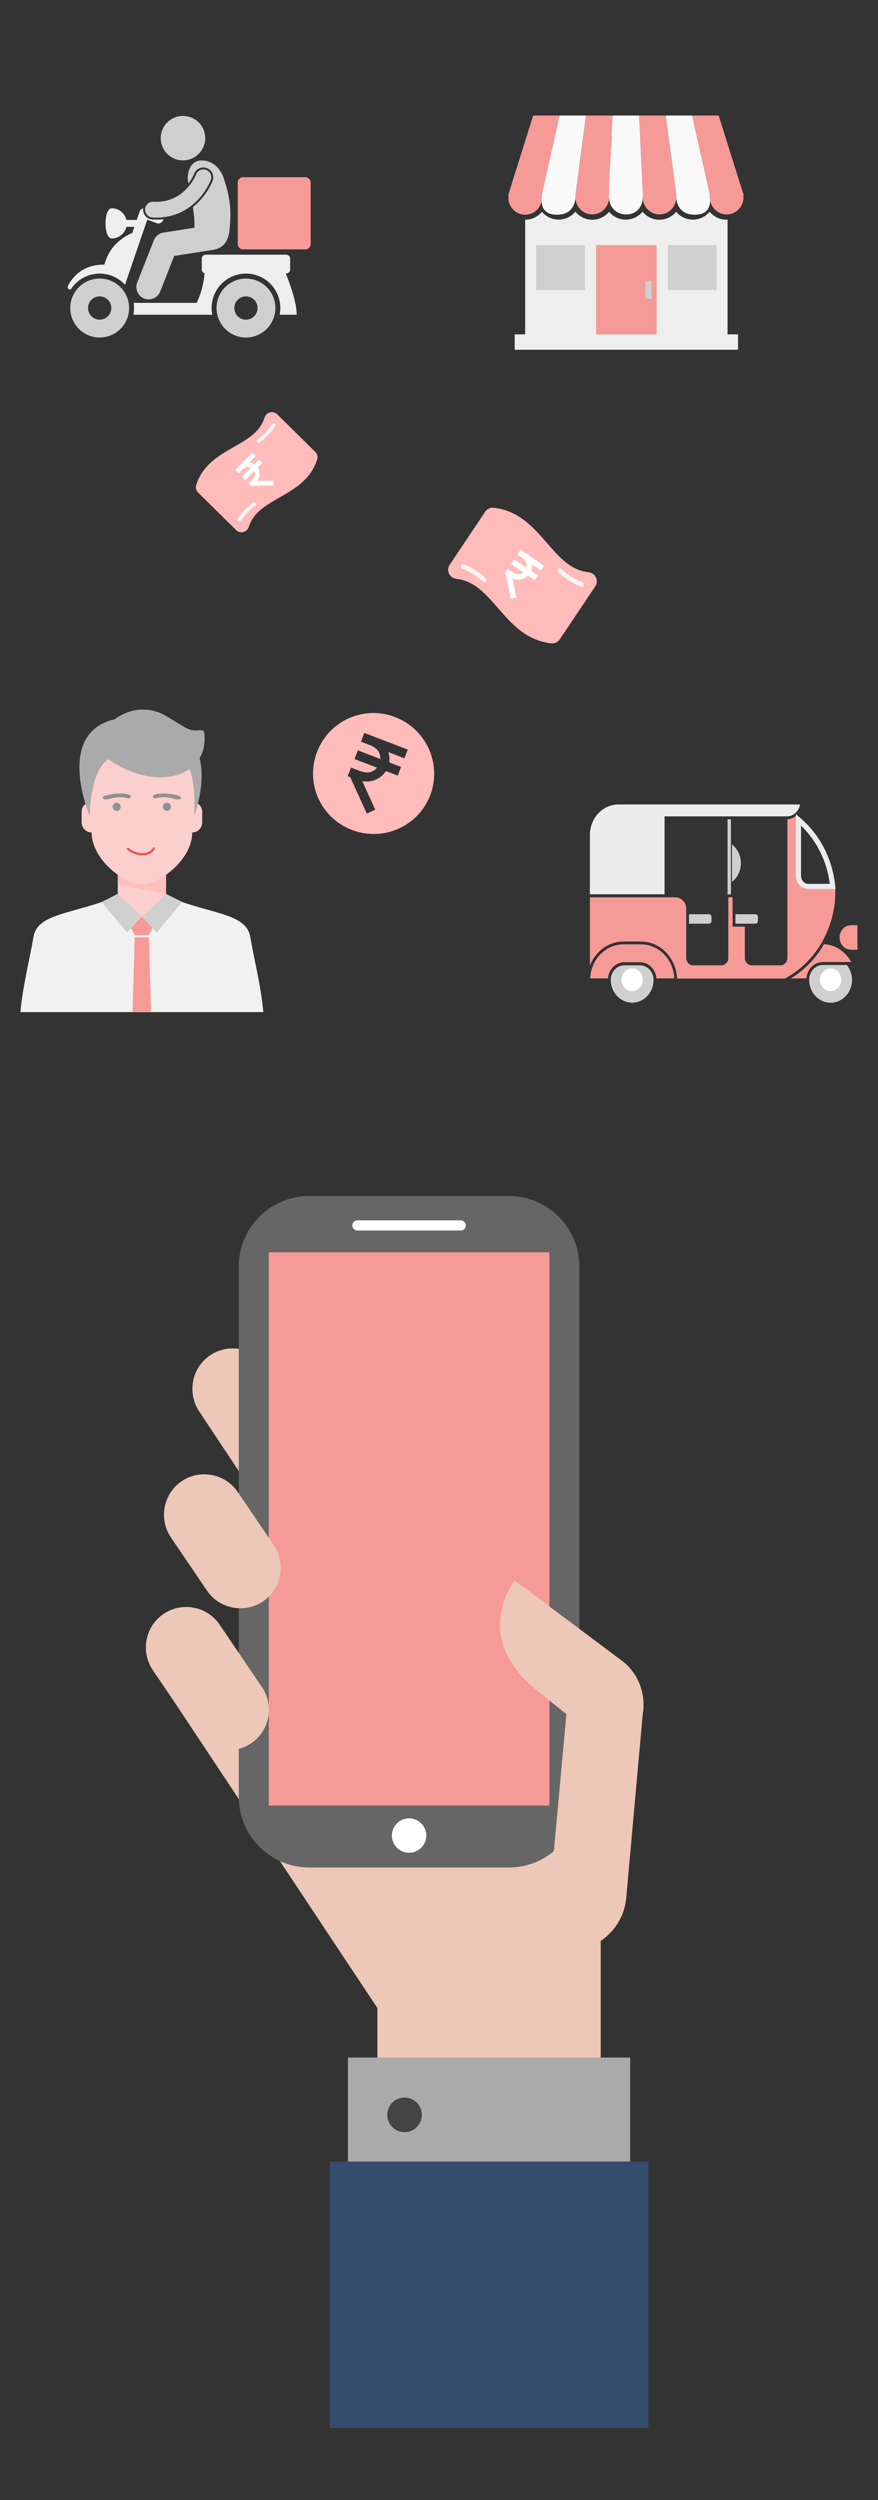<?xml version="1.0" encoding="UTF-8"?>
<svg width="130px" height="370px" viewBox="0 0 130 370" version="1.1" xmlns="http://www.w3.org/2000/svg" xmlns:xlink="http://www.w3.org/1999/xlink">
    <rect x="0" y="0" width="130" height="370" fill="#333333" stroke="none"/>
    <!-- Generator: Sketch 41.1 (35376) - http://www.bohemiancoding.com/sketch -->
    <title>UPI Fig</title>
    <desc>Created with Sketch.</desc>
    <defs></defs>
    <g id="Page-1" stroke="none" stroke-width="1" fill="none" fill-rule="evenodd">
        <g id="UPI-Fig" transform="translate(3, 16)">
            <g id="Hand" transform="translate(55.5, 252.5) scale(-1, 1) translate(-55.5, -252.5) translate(18, 161)">
                <polyline id="Fill-144" fill="#EDC7B8" points="7.055 137.482 40.123 137.482 40.123 111.505 56.208 74.792 7.055 74.792 7.055 137.482"></polyline>
                <path d="M68.665,66.476 L68.665,66.476 C71.385,68.329 72.057,72.049 70.24,74.789 L36.99,124.894 C35.173,127.632 31.396,128.321 28.677,126.468 C25.958,124.614 25.284,120.899 27.103,118.157 L60.352,68.05 C62.173,65.308 65.946,64.623 68.665,66.476" id="Fill-145" fill="#EDC7B8"></path>
                <path d="M64.917,23.596 L64.917,23.596 C67.637,25.449 68.312,29.168 66.492,31.907 L34.448,80.135 C32.629,82.875 28.855,83.563 26.135,81.71 C23.416,79.856 22.74,76.14 24.562,73.399 L56.606,25.17 C58.427,22.428 62.198,21.743 64.917,23.596" id="Fill-146" fill="#EDC7B8"></path>
                <path d="M20.638,0 L50.225,0 C55.955,0 60.643,4.687 60.643,10.416 L60.643,88.956 C60.643,94.685 55.955,99.374 50.225,99.374 L20.638,99.374 C14.908,99.374 10.221,94.685 10.221,88.956 L10.221,10.416 C10.221,4.687 14.908,0 20.638,0" id="Fill-147" fill="#666666"></path>
                <path d="M14.8,8.333 L56.062,8.333 C56.142,8.333 56.208,8.399 56.208,8.478 L56.208,90.06 C56.208,90.141 56.142,90.207 56.062,90.207 L14.8,90.207 C14.721,90.207 14.655,90.141 14.655,90.06 L14.655,8.478 C14.655,8.399 14.721,8.333 14.8,8.333" id="Fill-148" fill="#F69A98"></path>
                <path d="M27.788,3.6 L43.075,3.6 C43.49,3.6 43.829,3.939 43.829,4.353 C43.829,4.768 43.49,5.107 43.075,5.107 L27.788,5.107 C27.373,5.107 27.034,4.768 27.034,4.353 C27.034,3.939 27.373,3.6 27.788,3.6" id="Fill-149" fill="#FFFFFF"></path>
                <path d="M35.432,97.194 C36.834,97.194 37.978,96.05 37.978,94.647 C37.978,93.244 36.834,92.1 35.432,92.1 C34.028,92.1 32.884,93.244 32.884,94.647 C32.884,96.05 34.028,97.194 35.432,97.194" id="Fill-150" fill="#FFFFFF"></path>
                <path d="M71.799,61.855 L71.799,61.855 C74.519,63.708 75.218,67.449 73.374,70.167 L67.105,79.408 C65.262,82.127 61.512,82.836 58.793,80.983 C56.073,79.13 55.371,75.395 57.218,72.672 L63.488,63.43 C65.336,60.706 69.08,60.002 71.799,61.855" id="Fill-151" fill="#EDC7B8"></path>
                <path d="M69.116,42.22 L69.116,42.22 C71.836,44.073 72.536,47.814 70.692,50.532 L65.351,58.403 C63.507,61.122 59.758,61.831 57.039,59.978 C54.319,58.124 53.617,54.389 55.465,51.666 L60.804,43.794 C62.652,41.071 66.398,40.367 69.116,42.22" id="Fill-152" fill="#EDC7B8"></path>
                <polygon id="Fill-153" fill="#AAAAAA" points="2.696 144.24 44.482 144.24 44.482 127.5 2.696 127.5"></polygon>
                <path d="M36.101,138.542 C37.513,138.542 38.663,137.392 38.663,135.981 C38.663,134.571 37.513,133.42 36.101,133.42 C34.692,133.42 33.54,134.571 33.54,135.981 C33.54,137.392 34.692,138.542 36.101,138.542" id="Fill-154" fill="#444444"></path>
                <polygon id="Fill-155" fill="#354C6D" points="0 182.34 47.178 182.34 47.178 142.89 0 142.89"></polygon>
                <path d="M11.084,111.49 L15.31,111.49 L14.85,106.264 L12.028,75.543 C11.227,66.814 6.361,76.737 0.838,76.737 L3.283,103.918 C3.657,108.076 7.156,111.49 11.084,111.49" id="Fill-156" fill="#EDC7B8"></path>
                <path d="M1.937,79.498 L4.291,83.007 L8.377,79.713 L16.553,73.126 C23.376,67.63 22.897,61.458 19.818,56.872 L3.878,68.803 C0.548,71.296 -0.252,76.238 1.937,79.498" id="Fill-157" fill="#EDC7B8"></path>
            </g>
            <g id="Auto+Driver" transform="translate(104, 118) scale(-1, 1) translate(-104, -118) translate(84, 103)">
                <g id="Auto">
                    <path d="M39.658,13.345 L28.603,13.345 L28.603,1.813 L10.513,1.813 C10.407,1.812 10.301,1.801 10.196,1.782 L10.121,1.782 C10.025,1.762 9.93,1.734 9.837,1.698 L9.767,1.668 C9.699,1.638 9.633,1.604 9.569,1.566 L9.469,1.509 C9.399,1.462 9.332,1.411 9.267,1.355 L9.144,1.236 L9.073,1.162 C9.032,1.113 8.991,1.065 8.95,1.016 L8.95,1.016 C8.742,0.737 8.606,0.405 8.553,0.053 L35.412,0.053 C37.748,0.05 39.646,2.063 39.658,4.554 L39.658,13.345 Z" id="Path" fill="#ECECEC"></path>
                    <path d="M19.026,13.358 L19.026,2.253 L19.026,13.358 Z" id="Path" stroke="#CFCFCF" stroke-width="0.5"></path>
                    <path d="M5.219,20.292 L5.186,20.235 C3.965,18.028 3.321,15.512 3.321,12.949 C3.321,12.61 3.321,12.271 3.358,11.932 L7.06,11.932 C8.098,11.932 8.941,11.038 8.945,9.931 L8.945,1.597 L9.077,1.716 L9.123,1.756 C9.223,1.83 9.327,1.896 9.436,1.954 L9.511,1.998 C9.619,2.049 9.731,2.091 9.845,2.125 L9.932,2.156 C10.072,2.202 10.215,2.234 10.361,2.253 L10.41,2.253 L10.41,22.761 C10.41,23.368 10.872,23.861 11.442,23.861 L15.688,23.861 C16.258,23.861 16.719,23.368 16.719,22.761 L16.719,18.136 L18.527,18.136 L18.527,13.798 L19.162,13.798 L19.162,22.761 C19.162,23.368 19.624,23.861 20.194,23.861 L24.361,23.861 C24.931,23.861 25.393,23.368 25.393,22.761 L25.393,18.136 L25.393,18.136 L25.393,15.857 L25.393,15.857 L25.393,15.505 C25.397,14.564 26.112,13.803 26.994,13.798 L28.186,13.798 L39.658,13.798 L39.658,23.918 C38.838,21.75 36.865,20.332 34.673,20.336 L32.123,20.336 C29.247,20.333 26.88,22.75 26.759,25.814 L10.773,25.814 L10.683,25.761 C8.476,24.556 6.621,22.73 5.318,20.481 L5.219,20.292 Z" id="Path" fill="#F69A98"></path>
                    <path d="M8.78,2.323 L8.78,10.626 C8.776,11.483 8.127,12.178 7.323,12.188 L3.713,12.188 C4.081,8.39 5.838,4.9 8.603,2.473 L8.78,2.323 Z" id="Path" stroke="#ECECEC" stroke-width="0.766"></path>
                    <path d="M36.98,25.792 C36.874,24.439 35.814,23.399 34.541,23.399 L32.251,23.399 C30.977,23.396 29.915,24.438 29.812,25.792 L27.163,25.792 C27.284,22.971 29.466,20.751 32.115,20.754 L34.665,20.754 C37.313,20.751 39.495,22.971 39.616,25.792 L36.98,25.792 Z" id="Path" fill="#F69A98"></path>
                    <path d="M7.188,26.012 L7.188,26.012 C7.188,27.881 5.767,29.396 4.015,29.396 C2.262,29.396 0.841,27.881 0.841,26.012 C0.842,25.202 1.119,24.42 1.621,23.812 L5.153,23.812 C6.268,23.81 7.176,24.766 7.188,25.955 L7.188,26.012 Z" id="Path" fill="#CFCFCF"></path>
                    <path d="M4.01,24.318 C3.143,24.325 2.444,25.078 2.447,26.003 C2.449,26.928 3.151,27.677 4.019,27.68 C4.886,27.682 5.592,26.937 5.599,26.012 C5.6,25.562 5.433,25.131 5.135,24.813 C4.837,24.495 4.432,24.317 4.01,24.318 L4.01,24.318 Z" id="Shape" fill="#FFFFFF"></path>
                    <path d="M0.994,21.551 L0.045,21.551 L0.045,17.93 L0.994,17.93 C1.932,17.93 2.692,18.74 2.692,19.74 C2.692,20.74 1.932,21.551 0.994,21.551 L0.994,21.551 Z" id="Path" fill="#F69A98"></path>
                    <path d="M7.6,25.792 C7.507,24.427 6.441,23.371 5.158,23.372 L0.978,23.372 C1.808,21.819 3.323,20.824 4.997,20.732 C6.215,22.833 7.903,24.578 9.911,25.81 L7.6,25.792 Z" id="Path" fill="#F69A98"></path>
                    <path d="M36.567,26.012 C36.567,27.878 35.148,29.391 33.398,29.391 C31.648,29.391 30.229,27.878 30.229,26.012 L30.229,26.012 L30.229,26.012 C30.233,24.818 31.144,23.854 32.263,23.856 L34.541,23.856 C35.66,23.856 36.568,24.819 36.575,26.012 L36.567,26.012 Z" id="Path" fill="#CFCFCF"></path>
                    <path d="M18.622,6.006 L18.622,11.492 L18.58,11.492 C17.773,10.842 17.298,9.826 17.298,8.747 C17.298,7.668 17.773,6.652 18.58,6.001 L18.622,6.006 Z" id="Path" fill="#CFCFCF"></path>
                    <path d="M18.11,16.297 L18.11,17.696 L15.139,17.696 C14.945,17.696 14.786,17.53 14.784,17.322 L14.784,16.671 C14.784,16.571 14.822,16.475 14.888,16.405 C14.955,16.335 15.045,16.296 15.139,16.297 L18.11,16.297 Z" id="Path" fill="#CFCFCF"></path>
                    <path d="M24.984,16.297 L24.984,17.696 L22.013,17.696 C21.819,17.696 21.661,17.53 21.659,17.322 L21.659,16.671 C21.659,16.571 21.696,16.475 21.763,16.405 C21.829,16.335 21.92,16.296 22.013,16.297 L24.984,16.297 Z" id="Shape" fill="#CFCFCF"></path>
                    <path d="M33.398,24.318 C32.53,24.323 31.829,25.075 31.83,26 C31.831,26.926 32.533,27.676 33.401,27.68 C34.269,27.683 34.976,26.937 34.982,26.012 C34.985,25.563 34.819,25.131 34.521,24.813 C34.224,24.495 33.819,24.317 33.398,24.318 L33.398,24.318 Z" id="Shape" fill="#FFFFFF"></path>
                </g>
            </g>
            <g id="Food-Delivery" transform="translate(25, 17) scale(-1, 1) translate(-25, -17) translate(7, 0)">
                <g id="Group">
                    <path d="M24.434,16.007 C24.172,16.298 23.813,16.469 23.423,16.489 C23.248,16.498 23.069,16.503 22.889,16.504 L22.889,16.504 L22.881,16.504 C22.521,16.504 22.168,16.483 21.82,16.444 C21.828,16.498 21.84,16.551 21.859,16.604 C22.003,16.982 22.424,17.173 22.802,17.03 L24.192,16.503 L27.491,26.14 C27.755,25.85 28.053,25.593 28.377,25.373 C28.484,25.301 28.592,25.232 28.704,25.167 C28.988,25.005 29.29,24.868 29.607,24.76 C29.638,24.75 29.669,24.74 29.7,24.731 C30.146,24.588 30.606,24.508 31.07,24.493 C31.127,24.491 31.183,24.489 31.241,24.489 C33.007,24.489 34.612,25.402 35.531,26.848 C36.077,26.821 36.217,26.5 35.339,25.353 C33.922,23.504 31.951,23.145 30.565,23.164 C30.478,22.929 30.388,22.683 30.294,22.424 C29.444,20.071 27.537,18.951 26.414,18.477 L26.104,17.572 L27.285,17.572 C27.516,18.558 28.398,19.293 29.453,19.293 C30.685,19.293 30.685,14.825 29.453,14.825 C28.398,14.825 27.516,15.56 27.285,16.546 L25.753,16.546 L25.331,15.314 C25.267,15.126 25.13,14.973 24.951,14.889 C24.901,14.866 24.849,14.849 24.797,14.838 C24.801,14.875 24.806,14.913 24.808,14.951 C24.828,15.341 24.695,15.717 24.434,16.007 Z" id="Shape" fill="#EEEEEE"></path>
                    <ellipse id="Oval" fill="#CFCFCF" transform="translate(18.909, 4.445) rotate(-76.891) translate(-18.909, -4.445) " cx="18.909" cy="4.445" rx="3.289" ry="3.295"></ellipse>
                    <path d="M14.643,21.007 C14.648,21.008 14.653,21.009 14.659,21.01 L20.204,21.874 L22.281,27.148 C22.565,27.868 23.253,28.308 23.982,28.308 C24.205,28.308 24.432,28.267 24.652,28.18 C25.592,27.809 26.052,26.745 25.682,25.804 L23.22,19.555 C22.982,18.952 22.44,18.517 21.801,18.418 L17.206,17.702 C17.184,16.689 17.288,15.643 17.441,14.638 C17.06,14.336 16.698,14.002 16.359,13.633 C15.203,12.369 14.662,11.128 14.524,10.778 L14.523,10.776 L14.517,10.76 C14.379,10.394 14.392,9.996 14.553,9.639 C14.715,9.283 15.005,9.011 15.371,8.874 C15.536,8.811 15.709,8.779 15.885,8.779 C16.491,8.779 17.041,9.161 17.254,9.728 C17.258,9.738 17.265,9.756 17.276,9.781 C17.3,9.836 17.338,9.921 17.393,10.03 C17.496,10.235 17.671,10.557 17.926,10.92 C17.981,10.998 18.041,11.081 18.106,11.166 C18.441,9.744 17.888,8.116 16.686,7.816 C15.438,7.504 13.628,8.183 12.892,10.328 C11.897,13.283 11.683,15.207 12.061,18.461 C12.427,20.345 13.53,20.878 14.643,21.007 Z" id="Shape" fill="#CFCFCF"></path>
                    <path d="M17.131,10.161 C17.073,10.046 17.032,9.955 17.008,9.897 C16.995,9.869 16.987,9.848 16.982,9.837 C16.981,9.835 16.981,9.833 16.98,9.831 L16.98,9.831 C16.752,9.226 16.078,8.919 15.473,9.147 C14.868,9.375 14.563,10.051 14.79,10.656 C14.825,10.742 15.321,12.064 16.574,13.434 C16.843,13.727 17.15,14.021 17.493,14.304 C17.951,14.681 18.475,15.038 19.077,15.338 C19.871,15.736 20.796,16.03 21.84,16.151 C22.175,16.189 22.521,16.211 22.88,16.211 L22.888,16.211 C23.059,16.21 23.233,16.206 23.408,16.197 C24.053,16.163 24.549,15.612 24.515,14.966 C24.513,14.921 24.508,14.877 24.501,14.834 C24.405,14.254 23.888,13.825 23.287,13.856 C23.15,13.863 23.017,13.867 22.888,13.867 C21.767,13.865 20.871,13.614 20.121,13.241 C19.218,12.791 18.527,12.147 18.023,11.529 C17.901,11.38 17.786,11.231 17.686,11.088 C17.43,10.722 17.247,10.392 17.131,10.161 Z" id="Shape" fill="#CFCFCF"></path>
                    <path d="M0.78,20.91 L10.016,20.91 C10.447,20.91 10.797,20.56 10.797,20.128 L10.797,11.007 C10.797,10.575 10.447,10.225 10.016,10.225 L0.78,10.225 C0.349,10.225 0,10.575 0,11.007 L0,20.128 C0,20.56 0.349,20.91 0.78,20.91 Z" id="Shape" fill="#F69A98"></path>
                    <path d="M13.708,28.185 C12.936,25.903 10.463,24.68 8.184,25.454 C6.041,26.181 4.834,28.416 5.34,30.578 C5.372,30.715 5.411,30.852 5.457,30.988 C6.229,33.27 8.703,34.493 10.982,33.719 C12.46,33.217 13.493,31.996 13.825,30.578 C14.004,29.811 13.979,28.986 13.708,28.185 Z M10.135,31.219 C9.395,31.471 8.603,31.188 8.175,30.578 C8.083,30.446 8.007,30.3 7.953,30.14 C7.648,29.238 8.13,28.259 9.03,27.954 C9.93,27.648 10.908,28.131 11.213,29.033 C11.396,29.575 11.294,30.143 10.989,30.578 C10.786,30.867 10.495,31.097 10.135,31.219 Z" id="Shape" fill="#CFCFCF"></path>
                    <path d="M26.209,28.82 L16.886,28.82 C16.08,27.191 15.802,25.528 15.711,24.446 C15.95,24.373 16.125,24.152 16.125,23.889 L16.125,22.277 C16.125,21.954 15.863,21.691 15.54,21.691 L3.623,21.691 C3.3,21.691 3.038,21.954 3.038,22.277 L3.038,23.889 C3.038,24.212 3.3,24.474 3.623,24.474 L3.687,24.474 C3.052,26.036 2.071,28.742 2.071,30.578 L4.593,30.578 C4.373,29.482 4.518,28.35 5.02,27.331 C5.622,26.11 6.662,25.197 7.949,24.76 C8.479,24.58 9.028,24.489 9.583,24.489 C11.764,24.489 13.7,25.88 14.401,27.95 C14.697,28.827 14.74,29.729 14.57,30.578 L15.598,30.578 L18.01,30.578 L26.25,30.578 C26.134,29.994 26.12,29.401 26.209,28.82 Z" id="Shape" fill="#EEEEEE"></path>
                    <path d="M34.545,26.743 C33.747,25.814 32.587,25.258 31.361,25.223 C30.946,25.212 30.524,25.26 30.106,25.374 C30.017,25.398 29.929,25.424 29.841,25.454 C29.521,25.563 29.222,25.706 28.946,25.877 C28.846,25.939 28.748,26.005 28.654,26.074 C28.314,26.325 28.017,26.621 27.768,26.951 C27.354,27.499 27.073,28.14 26.951,28.82 C26.849,29.39 26.859,29.986 26.998,30.578 C27.03,30.715 27.068,30.852 27.114,30.988 C27.887,33.27 30.36,34.493 32.639,33.719 C34.917,32.945 36.138,30.468 35.366,28.185 C35.181,27.639 34.898,27.155 34.545,26.743 Z M31.793,31.219 C30.893,31.525 29.915,31.042 29.61,30.14 C29.305,29.238 29.788,28.259 30.688,27.954 C31.588,27.648 32.565,28.131 32.87,29.033 C33.175,29.934 32.693,30.913 31.793,31.219 Z" id="Shape" fill="#CFCFCF"></path>
                </g>
            </g>
            <g id="Merchant" transform="translate(72, 1)">
                <g id="Body-House" transform="translate(1.044, 14.027)">
                    <path d="M31.674,1.486 C31.626,1.488 31.577,1.494 31.525,1.494 C30.524,1.494 29.627,1.033 29.026,0.311 C28.428,1.024 27.537,1.478 26.544,1.478 C25.558,1.478 24.673,1.03 24.074,0.325 C23.473,1.038 22.585,1.491 21.588,1.491 C20.584,1.491 19.688,1.03 19.09,0.306 C18.489,1.019 17.598,1.478 16.601,1.478 C15.616,1.478 14.73,1.03 14.132,0.325 C13.533,1.038 12.643,1.491 11.649,1.491 C10.647,1.491 9.751,1.03 9.15,0.308 C8.552,1.022 7.661,1.475 6.667,1.475 C5.681,1.475 4.796,1.027 4.197,0.322 C3.599,1.036 2.708,1.488 1.714,1.488 L1.714,18.457 L0.163,18.457 L0.163,20.732 L33.231,20.732 L33.231,18.457 L31.68,18.457 L31.68,1.486 L31.674,1.486 Z" id="Fill-1" fill="#EEEEEE"></path>
                    <polygon id="Path" fill="#CFCFCF" points="22.845 5.245 30.066 5.245 30.066 11.887 22.845 11.887"></polygon>
                    <polygon id="Path" fill="#CFCFCF" points="3.35 5.245 10.574 5.245 10.574 11.887 3.35 11.887"></polygon>
                    <polygon id="Path" fill="#F69A98" points="12.209 5.245 21.177 5.245 21.177 18.463 12.209 18.463"></polygon>
                </g>
                <g id="Shade">
                    <path d="M5.247,12.261 L5.247,11.756 C5.678,9.813 6.116,7.87 6.552,5.93 C6.988,3.986 7.43,2.041 7.863,0.098 L3.943,0.098 C3.333,2.041 2.719,3.986 2.109,5.93 C1.5,7.873 0.888,9.815 0.279,11.759 L0.276,11.759 L0.276,12.261 C0.276,13.647 1.395,14.78 2.761,14.78 C4.129,14.78 5.247,13.647 5.247,12.261 Z" id="Fill-2" fill="#F69A98"></path>
                    <path d="M10.207,12.261 L10.223,11.756 L10.99,5.93 L11.779,0.098 L7.858,0.098 L6.547,5.93 L5.237,11.759 L5.237,12.261 C5.237,12.261 4.714,14.78 7.461,14.78 C10.207,14.78 10.207,12.261 10.207,12.261 Z" id="Fill-2-Copy" fill="#F9F9F9"></path>
                    <path d="M28.568,12.261 L28.584,11.756 L29.351,5.93 L30.14,0.098 L26.218,0.098 L24.908,5.93 L23.598,11.759 L23.598,12.261 C23.598,12.261 23.074,14.78 25.821,14.78 C28.568,14.78 28.568,12.261 28.568,12.261 Z" id="Fill-2-Copy-2" fill="#F9F9F9" transform="translate(26.849, 7.439) scale(-1, 1) translate(-26.849, -7.439) "></path>
                    <path d="M35.047,11.681 C34.443,9.763 33.842,7.845 33.241,5.93 C32.632,3.986 32.017,2.041 31.406,0.098 L27.482,0.098 C27.918,2.041 28.359,3.986 28.793,5.93 C29.229,7.873 29.662,9.815 30.101,11.759 L30.106,11.759 L30.106,12.22 C30.106,13.606 31.224,14.739 32.592,14.739 C33.959,14.739 35.077,13.606 35.077,12.22 L35.077,11.679 L35.047,11.681 Z" id="Fill-3" fill="#F69A98"></path>
                    <path d="M20.164,11.759 L20.164,12.214 C20.164,13.6 21.282,14.733 22.649,14.733 C23.989,14.733 25.086,13.641 25.127,12.291 C25.127,12.264 25.118,12.239 25.118,12.211 L25.118,11.649 C24.858,9.742 24.604,7.834 24.347,5.93 C24.084,3.986 23.821,2.041 23.556,0.098 L19.633,0.098 C19.722,2.041 19.811,3.986 19.898,5.93 C19.985,7.873 20.071,9.815 20.164,11.759 Z" id="Fill-4" fill="#F69A98"></path>
                    <polygon id="Fill-5" fill="#CFCFCF" points="20.567 27.207 21.485 27.207 21.485 24.619 20.567 24.619"></polygon>
                    <path d="M12.693,14.731 C14.06,14.731 15.178,13.597 15.178,12.211 L15.178,11.759 L15.184,11.759 C15.268,9.815 15.357,7.873 15.444,5.93 C15.531,3.986 15.617,2.041 15.704,0.098 L11.786,0.098 C11.526,2.041 11.261,3.986 11.001,5.93 C10.738,7.873 10.476,9.815 10.218,11.759 L10.21,11.759 L10.21,12.211 C10.21,12.222 10.208,12.231 10.208,12.239 C10.224,13.611 11.334,14.731 12.693,14.731 Z" id="Fill-6" fill="#F69A98"></path>
                    <path d="M17.752,14.731 C19.318,14.731 20.174,13.508 20.164,12.211 L20.174,11.759 L19.903,5.93 L19.631,0.098 L15.701,0.098 C15.423,5.195 15.701,1.559 15.423,5.93 C15.145,10.3 15.178,10.91 15.178,11.759 C15.175,11.759 15.169,12.211 15.169,12.211 C15.183,13.611 16.185,14.731 17.752,14.731 Z" id="Fill-6-Copy" fill="#F9F9F9"></path>
                </g>
            </g>
            <g id="P2P-B" transform="translate(0, 89)">
                <polyline id="Fill-804" fill="#FBCFCE" points="22.691 28.053 21.579 27.536 21.579 23.969 14.438 23.969 14.438 27.536 13.321 28.022 13.618 38.136 14.438 38.136 14.438 39.686 21.579 39.686 21.579 38.136 22.394 38.136 22.691 28.053"></polyline>
                <path id="Fill-805" fill="#DB7C3E"></path>
                <path d="M21.579,27.296 L14.438,25.864 L14.438,24.448 C15.664,25.305 16.971,25.825 18.014,25.826 L18.014,25.826 L18.015,25.826 C19.055,25.826 20.356,25.309 21.579,24.457 L21.579,27.296" id="Fill-806" fill="#FFBFBD"></path>
                <path d="M34.054,33.64 C33.483,30.277 28.599,30.277 22.791,28.076 L22.526,29.081 C22.067,30.407 20.89,32.576 18.095,32.576 C14.941,32.576 13.739,29.815 13.366,28.619 L13.222,28.076 C7.415,30.277 2.53,30.277 1.96,33.64 C1.376,37.084 0.385,40.828 0.022,44.784 L35.991,44.784 C35.628,40.828 34.637,37.084 34.054,33.64 Z" id="Fill-807" fill="#F1F1F1"></path>
                <polygon id="Fill-808" fill="#F69A98" points="19.038 33.721 16.952 33.721 16.62 44.79 19.379 44.79"></polygon>
                <polyline id="Fill-809" fill="#F69A98" points="19.724 32.081 19.038 33.405 16.952 33.405 16.287 32.081 18.005 30.664 19.724 32.081"></polyline>
                <polyline id="Fill-810" fill="#CFCFCF" points="14.399 27.302 12.056 28.479 15.811 32.996 18.007 30.665 15.281 28.124 14.399 27.302"></polyline>
                <polyline id="Fill-811" fill="#CFCFCF" points="21.615 27.303 18.007 30.664 20.203 32.997 23.957 28.477 21.615 27.303"></polyline>
                <path d="M25.806,13.694 L26.048,10.525 C26.048,6.383 22.121,3.026 18.015,3.026 C13.906,3.026 9.982,6.383 9.982,10.525 L10.223,13.691 C9.994,13.747 9.786,13.853 9.613,14.002 C9.292,14.278 9.089,14.687 9.089,15.146 L9.089,16.706 C9.089,17.53 9.748,18.2 10.568,18.205 C10.568,22.117 15.23,25.826 18.015,25.826 C20.801,25.826 25.462,22.117 25.462,18.205 C26.279,18.199 26.94,17.531 26.94,16.706 L26.94,15.146 C26.94,14.442 26.456,13.855 25.806,13.694" id="Fill-812" fill="#FBCFCE"></path>
                <path d="M27.238,3.442 C27.182,2.993 26.727,3.061 26.279,3.089 C24.88,3.178 24.538,2.702 21.681,1.006 C18.835,-0.684 15.922,-0.01 13.98,1.445 C5.05,3.523 10.281,15.746 10.281,15.746 C10.281,15.746 10.248,9.313 13.01,7.357 C17.634,10.536 22.36,10.709 25.05,8.818 C26.088,11.26 25.749,15.746 25.749,15.746 C25.749,15.746 27.536,11.208 26.561,7.192 C27.158,6.172 27.421,4.908 27.238,3.442" id="Fill-814" fill="#AAAAAA"></path>
                <path d="M16.055,20.514 C15.896,20.377 15.661,20.609 15.823,20.748 C16.917,21.682 19.086,22.085 19.922,20.62 C19.979,20.453 19.77,20.324 19.648,20.452 C18.92,21.712 16.977,21.302 16.055,20.514 Z" id="Path" fill="#EF5350"></path>
                <ellipse id="Oval" fill="#909090" cx="14.281" cy="14.4" rx="0.595" ry="0.6"></ellipse>
                <path d="M16.356,12.831 C16.356,12.831 16.43,13.097 16.114,13.145 C15.797,13.193 15.613,12.971 14.649,12.978 C13.686,12.985 12.988,13.389 12.549,13.308 C12.109,13.227 12.106,12.975 12.413,12.824 C13.22,12.425 16.012,12.18 16.356,12.831" id="Fill-217" fill="#909090"></path>
                <path d="M23.794,12.831 C23.794,12.831 23.868,13.097 23.552,13.145 C23.235,13.193 23.051,12.971 22.087,12.978 C21.124,12.985 20.426,13.389 19.987,13.308 C19.547,13.227 19.544,12.975 19.851,12.824 C20.658,12.425 23.45,12.18 23.794,12.831" id="Fill-217-Copy" fill="#909090" transform="translate(21.719, 12.874) scale(-1, 1) translate(-21.719, -12.874) "></path>
                <ellipse id="Oval-Copy" fill="#909090" cx="21.719" cy="14.4" rx="0.595" ry="0.6"></ellipse>
            </g>
            <g id="Notes-+-Coins" transform="translate(26, 45)">
                <g id="Money-fly-Copy-5">
                    <g id="Group">
                        <path d="M17.686,5.879 L12.056,0.325 C11.777,0.05 11.372,-0.061 10.989,0.033 C10.787,0.082 10.606,0.184 10.463,0.325 C10.335,0.452 10.239,0.608 10.184,0.782 C9.929,1.598 9.488,2.307 8.835,2.95 C7.964,3.809 6.829,4.46 5.628,5.148 C4.354,5.877 3.037,6.632 1.957,7.696 C1.04,8.602 0.416,9.61 0.05,10.779 C-0.073,11.174 0.034,11.601 0.329,11.893 L5.959,17.447 C6.238,17.723 6.643,17.833 7.027,17.74 C7.229,17.69 7.409,17.588 7.552,17.447 C7.68,17.321 7.777,17.165 7.832,16.989 C8.087,16.174 8.528,15.464 9.181,14.821 C10.052,13.962 11.187,13.312 12.388,12.625 C13.662,11.895 14.979,11.14 16.058,10.076 C16.975,9.171 17.599,8.162 17.966,6.993 C18.089,6.598 17.981,6.17 17.686,5.879 Z" id="Shape" fill="#FEBBBA"></path>
                        <path d="M8.459,13.391 L8.458,13.391 C8.106,13.658 7.762,13.939 7.444,14.254 C7.139,14.556 6.862,14.873 6.622,15.198 L6.237,15.716 L6.238,15.717 C6.168,15.826 6.179,15.971 6.275,16.066 C6.385,16.174 6.564,16.174 6.675,16.066 C6.692,16.048 6.705,16.03 6.716,16.01 L7.076,15.524 C7.299,15.224 7.557,14.928 7.842,14.647 C8.158,14.335 8.451,14.095 8.807,13.827 L8.806,13.826 C8.816,13.819 8.826,13.812 8.835,13.804 C8.945,13.695 8.945,13.518 8.835,13.41 C8.733,13.308 8.57,13.303 8.459,13.391 Z" id="Shape" fill="#F5F5F5"></path>
                        <path d="M10.101,3.2 C9.807,3.49 9.488,3.752 9.157,4.001 C9.134,4.014 9.111,4.029 9.091,4.049 C8.98,4.158 8.98,4.337 9.091,4.446 C9.198,4.553 9.372,4.556 9.484,4.454 L9.487,4.455 C9.839,4.188 10.181,3.906 10.5,3.593 C10.805,3.291 11.081,2.974 11.322,2.65 L11.707,2.129 L11.706,2.128 C11.802,2.018 11.797,1.853 11.692,1.748 C11.581,1.639 11.401,1.639 11.291,1.748 C11.27,1.769 11.254,1.793 11.241,1.816 L10.867,2.322 C10.644,2.624 10.386,2.919 10.101,3.2 Z" id="Shape" fill="#F5F5F5"></path>
                        <path d="M7.322,6.443 L7.322,6.45 L7.305,6.45 L7.305,7.159 L8.039,7.159 C8.706,7.159 9.042,7.472 9.164,7.861 L7.322,7.861 L7.322,8.57 L9.164,8.57 C9.043,8.959 8.707,9.273 8.039,9.273 L7.81,9.273 L7.808,9.271 L7.805,9.273 L7.305,9.273 L7.305,9.982 L7.516,9.982 L9.695,12.115 L10.198,11.611 L8.487,9.935 C9.262,9.774 9.759,9.202 9.896,8.57 L10.871,8.57 L10.871,7.861 L9.896,7.861 C9.841,7.606 9.721,7.365 9.553,7.152 L10.871,7.152 L10.871,6.443 L7.322,6.443 Z" id="Path" fill="#FFFFFF" transform="translate(9.088, 9.279) rotate(-45) translate(-9.088, -9.279) "></path>
                    </g>
                </g>
                <g id="Money-fly-Copy-4" transform="translate(48.301, 24.231) rotate(79) translate(-48.301, -24.231) translate(37.537, 13.5)">
                    <g id="Group" transform="translate(-0, 0)">
                        <path d="M21.055,7.055 L14.353,0.391 C14.02,0.06 13.538,-0.073 13.082,0.039 C12.841,0.098 12.626,0.221 12.456,0.391 C12.304,0.542 12.189,0.729 12.124,0.938 C11.82,1.917 11.295,2.768 10.518,3.54 C9.481,4.571 8.13,5.352 6.7,6.178 C5.183,7.052 3.615,7.959 2.33,9.236 C1.239,10.323 0.495,11.532 0.06,12.935 C-0.087,13.409 0.041,13.921 0.392,14.272 L7.094,20.936 C7.427,21.267 7.909,21.4 8.365,21.288 C8.606,21.228 8.821,21.106 8.991,20.936 C9.143,20.785 9.258,20.598 9.323,20.387 C9.628,19.408 10.152,18.557 10.93,17.785 C11.967,16.754 13.317,15.975 14.748,15.15 C16.264,14.274 17.833,13.368 19.117,12.091 C20.208,11.005 20.952,9.795 21.388,8.391 C21.534,7.918 21.405,7.404 21.055,7.055 Z" id="Shape" fill="#FEBBBA"></path>
                        <path d="M10.07,16.07 L10.069,16.07 C9.65,16.39 9.241,16.727 8.862,17.105 C8.498,17.467 8.169,17.848 7.883,18.237 L7.425,18.86 L7.426,18.861 C7.342,18.991 7.356,19.165 7.47,19.279 C7.601,19.409 7.815,19.409 7.946,19.279 C7.966,19.258 7.982,19.236 7.996,19.212 L8.424,18.629 C8.689,18.268 8.996,17.913 9.336,17.576 C9.712,17.202 10.061,16.914 10.485,16.593 L10.484,16.592 C10.496,16.582 10.507,16.575 10.518,16.564 C10.649,16.434 10.649,16.222 10.518,16.092 C10.396,15.969 10.202,15.964 10.07,16.07 Z" id="Shape" fill="#F5F5F5"></path>
                        <path d="M12.026,3.84 C11.675,4.188 11.295,4.502 10.901,4.802 C10.873,4.817 10.846,4.834 10.823,4.859 C10.691,4.99 10.691,5.204 10.823,5.335 C10.951,5.464 11.158,5.467 11.291,5.345 L11.294,5.346 C11.713,5.026 12.121,4.688 12.499,4.311 C12.863,3.949 13.192,3.569 13.479,3.18 L13.937,2.555 L13.936,2.554 C14.05,2.421 14.044,2.223 13.919,2.098 C13.787,1.967 13.573,1.967 13.441,2.098 C13.416,2.122 13.398,2.151 13.382,2.18 L12.937,2.786 C12.671,3.149 12.365,3.503 12.026,3.84 Z" id="Shape" fill="#F5F5F5"></path>
                        <path d="M8.717,7.732 L8.717,7.74 L8.697,7.74 L8.697,8.591 L9.57,8.591 C10.364,8.591 10.765,8.966 10.909,9.433 L8.717,9.433 L8.717,10.284 L10.909,10.284 C10.765,10.751 10.365,11.128 9.57,11.128 L9.298,11.128 L9.295,11.125 L9.291,11.128 L8.697,11.128 L8.697,11.979 L8.948,11.979 L11.542,14.538 L12.14,13.933 L10.104,11.922 C11.026,11.729 11.618,11.042 11.781,10.284 L12.942,10.284 L12.942,9.433 L11.781,9.433 C11.715,9.127 11.572,8.838 11.373,8.582 L12.942,8.582 L12.942,7.732 L8.717,7.732 Z" id="Path" fill="#FFFFFF" transform="translate(10.819, 11.135) rotate(-45) translate(-10.819, -11.135) "></path>
                    </g>
                </g>
                <path d="M26.294,44.538 C31.265,44.538 35.294,48.541 35.294,53.481 C35.294,58.423 31.265,62.423 26.294,62.423 C21.321,62.423 17.353,58.428 17.353,53.481 C17.353,48.536 21.321,44.538 26.294,44.538 Z M22.911,48.363 L22.911,48.376 L22.879,48.376 L22.879,49.752 L24.297,49.752 C25.584,49.752 26.235,50.359 26.469,51.114 L22.911,51.114 L22.911,52.49 L26.469,52.49 C26.235,53.245 25.586,53.855 24.297,53.855 L23.854,53.855 L23.849,53.849 L23.844,53.855 L22.879,53.855 L22.879,55.231 L23.286,55.231 L27.496,59.368 L28.466,58.39 L25.162,55.139 C26.659,54.826 27.62,53.716 27.884,52.49 L29.768,52.49 L29.768,51.114 L27.884,51.114 C27.777,50.619 27.545,50.151 27.221,49.738 L29.768,49.738 L29.768,48.363 L22.911,48.363 Z" id="Combined-Shape-Copy-5" fill="#FEBBBA" transform="translate(26.324, 53.481) rotate(21) translate(-26.324, -53.481) "></path>
            </g>
        </g>
    </g>
</svg>